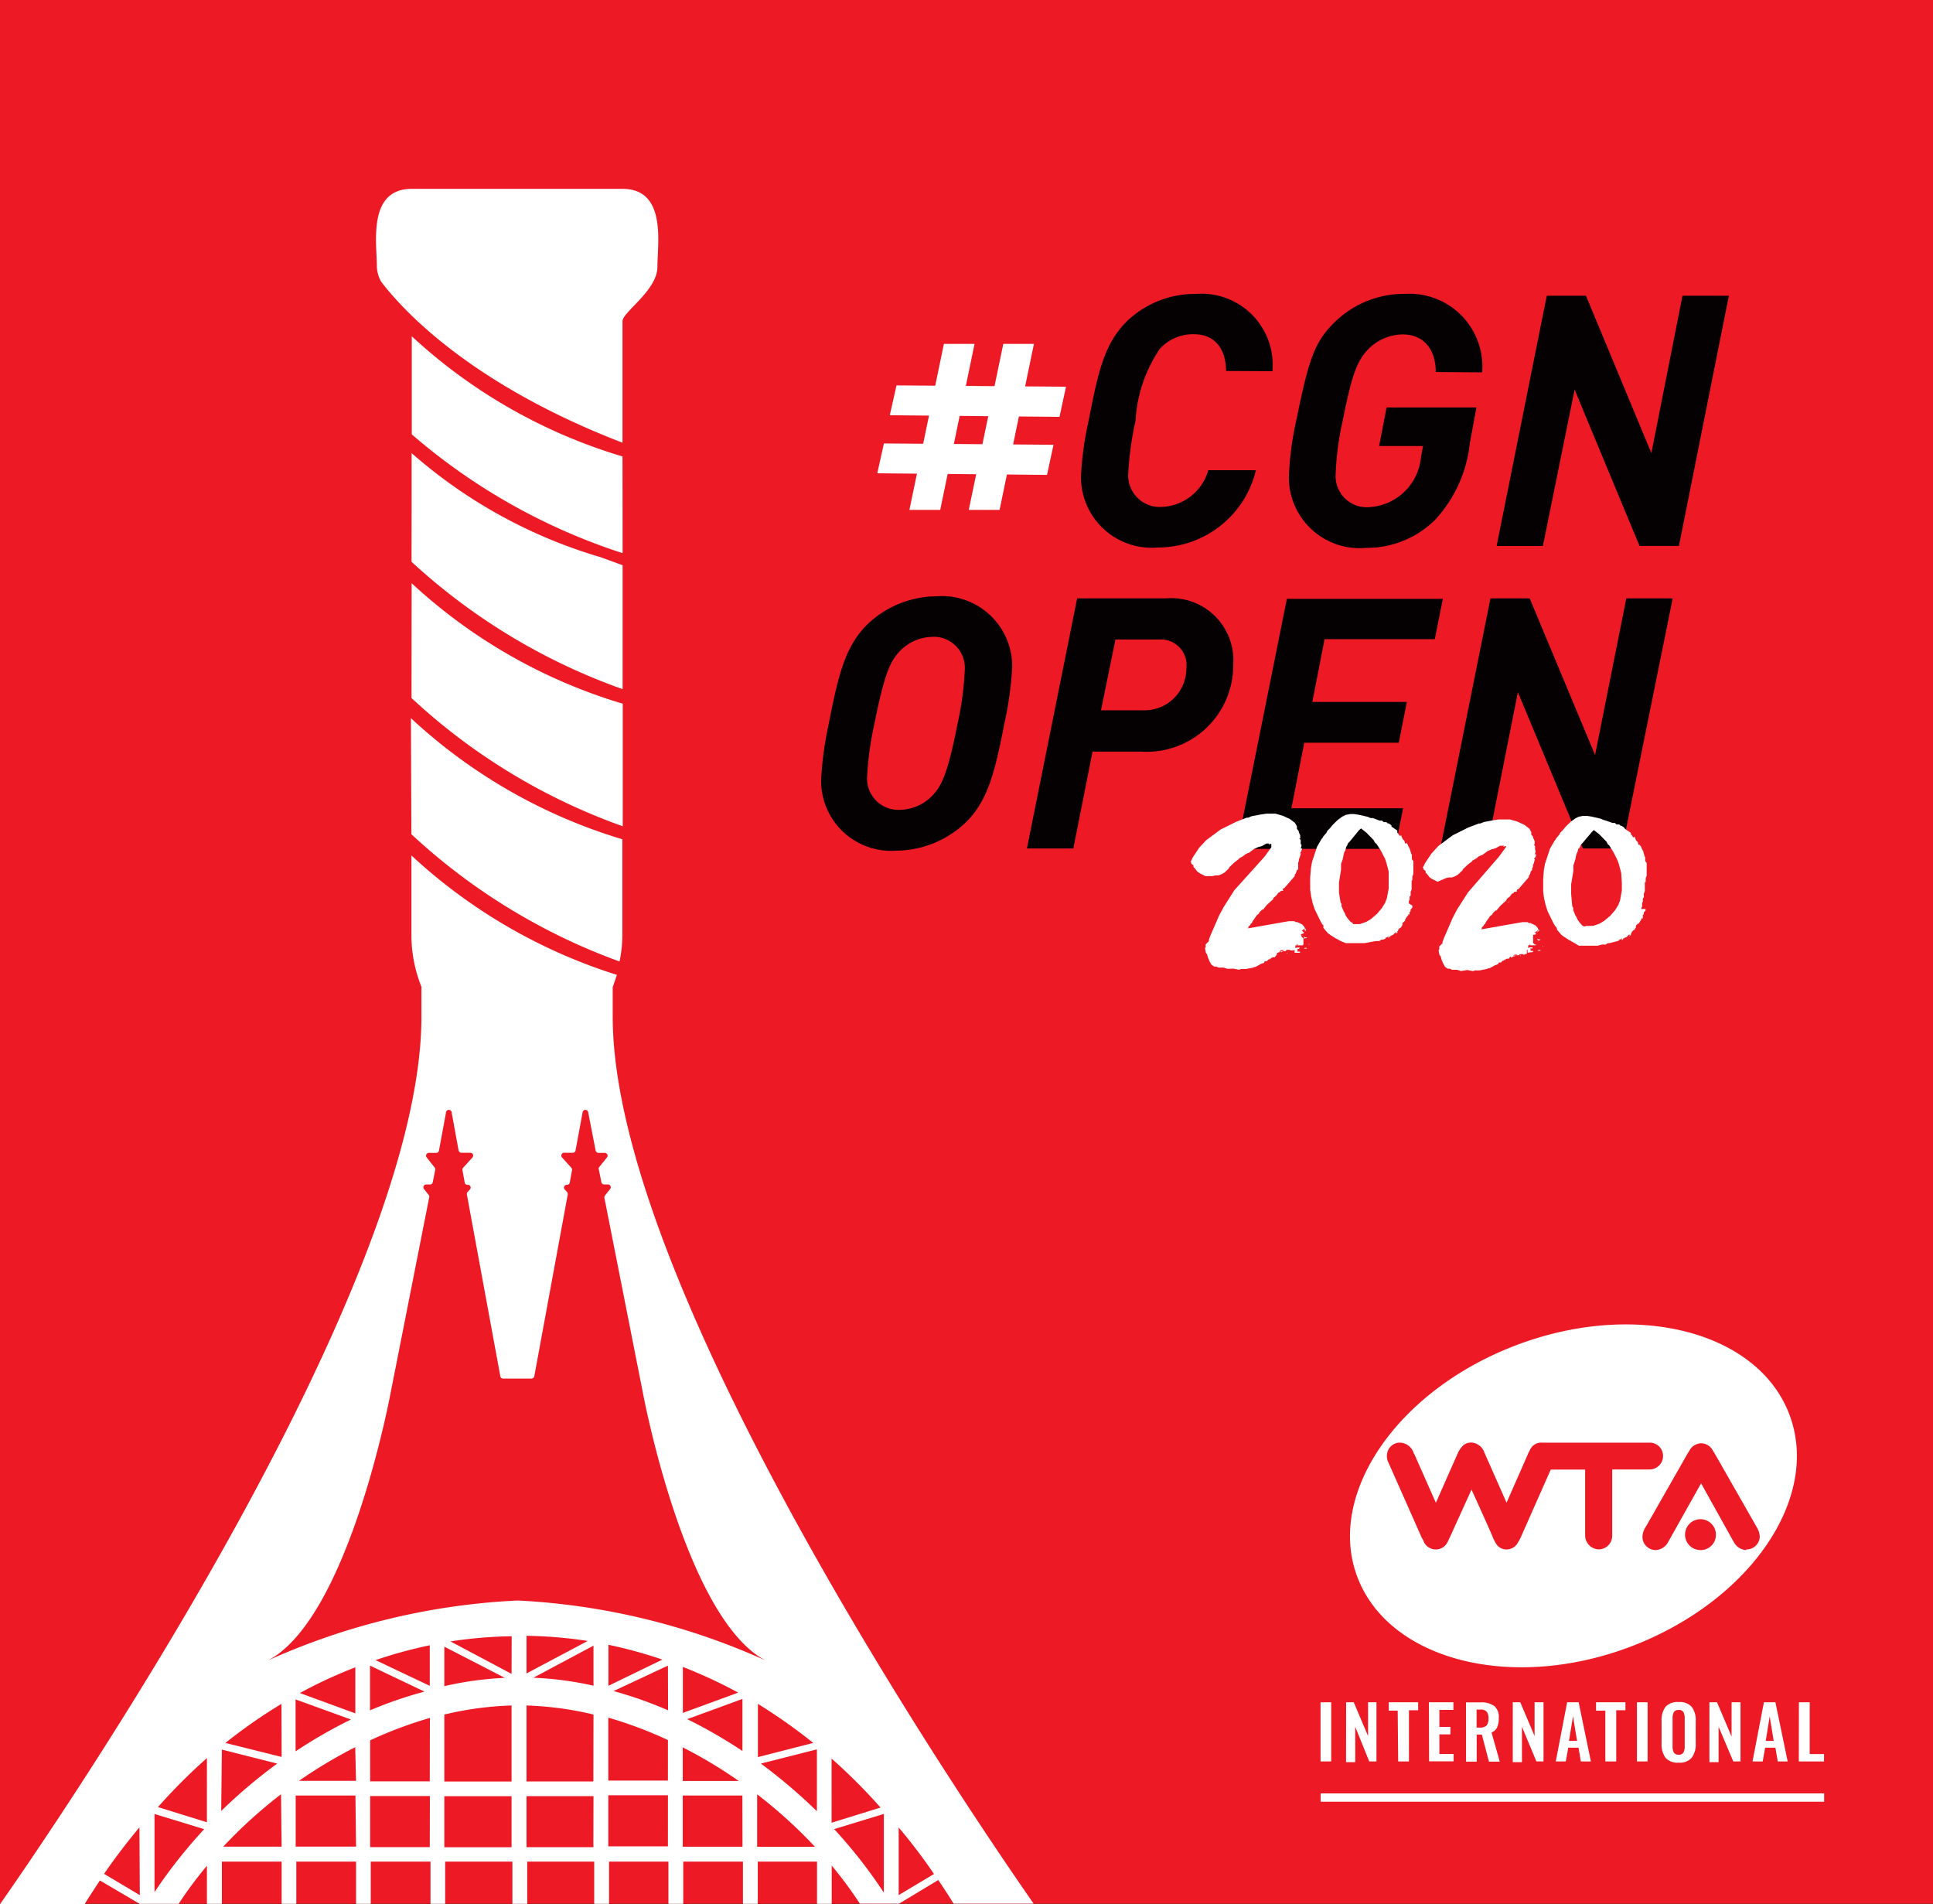 <svg id="CGN-Open-red_WTA_white" data-name="CGN-Open-red+WTA_white" xmlns="http://www.w3.org/2000/svg" width="69" height="67.955" viewBox="0 0 69 67.955">
  <rect x="0" y="0" width="69" height="67.955" fill="#333333" stroke="none"/>
  <defs>
    <style>
      .cls-1 {
        fill: #ed1a25;
      }

      .cls-2 {
        fill: #fff;
      }

      .cls-3 {
        fill: #050001;
      }
    </style>
  </defs>
  <g id="Square">
    <rect id="Rectangle_75" data-name="Rectangle 75" class="cls-1" width="69" height="67.942"/>
  </g>
  <g id="Symbol" transform="translate(0 6.74)">
    <path id="Path_205" data-name="Path 205" class="cls-2" d="M40.19,58.725A21.778,21.778,0,0,0,47.729,63.3V58.926a19.1,19.1,0,0,1-7.535-4.3Z" transform="translate(-25.5 -40.552)"/>
    <path id="Path_206" data-name="Path 206" class="cls-2" d="M40.19,47.877a21.9,21.9,0,0,0,7.535,4.546V48l-.791-.288A17.815,17.815,0,0,1,40.194,44C40.194,45.163,40.194,46.491,40.19,47.877Z" transform="translate(-25.5 -34.568)"/>
    <path id="Path_207" data-name="Path 207" class="cls-2" d="M37.473,25.733c.734.966,3.143,3.641,8.615,5.747V27.14c0-.319,1.246-1.1,1.246-1.936s.341-2.784-1.246-2.784H38.566c-1.587,0-1.246,1.941-1.246,2.784A1.184,1.184,0,0,0,37.473,25.733Z" transform="translate(-23.867 -22.42)"/>
    <path id="Path_208" data-name="Path 208" class="cls-2" d="M47.732,38.748A19.091,19.091,0,0,1,40.21,34.46v3.5A21.721,21.721,0,0,0,47.736,42.2Z" transform="translate(-25.511 -29.198)"/>
    <path id="Path_209" data-name="Path 209" class="cls-2" d="M40.157,69.783a21.839,21.839,0,0,0,7.43,4.541,4.664,4.664,0,0,0,.1-.9c0-.437,0-1.7,0-3.462A19.139,19.139,0,0,1,40.14,65.64Z" transform="translate(-25.472 -46.75)"/>
    <path id="Path_210" data-name="Path 210" class="cls-2" d="M28.451,82.6V81.548c.052-.14.1-.288.149-.437a19.266,19.266,0,0,1-7.334-4.261v2.9a4.991,4.991,0,0,0,.358,1.788V82.6c0,9.9-13.252,29.122-15.044,31.679H9.6c.175-.288.363-.568.546-.848l1.42.835h1.39a14.393,14.393,0,0,1,1.01-1.359v1.359H14.5v-1.508h2.133v1.508h.524v-1.508h2.133v1.508h.524v-1.508h2.133v1.508h.524v-1.508h2.4v1.508h.529v-1.508h2.391v1.508h.529v-1.508H30.44v1.508h.529v-1.508H33.1v1.508h.529v-1.508h2.115v1.508h.524V112.9a14.343,14.343,0,0,1,1.005,1.359h1.4l1.4-.844c.184.275.372.555.546.844h2.858C41.7,111.706,28.451,92.488,28.451,82.6Zm-16.88,31.355-1.276-.76c.4-.581.822-1.132,1.263-1.661Zm.524-.087v-2.81l1.774.542a18.108,18.108,0,0,0-1.788,2.268Zm1.871-2.365h0v-.026Zm0-.149-1.748-.542a20.642,20.642,0,0,1,1.748-1.748Zm19.668-2.325v-1.9a19.744,19.744,0,0,1,1.976,1.394Zm0,.144ZM14.5,108.76l1.976.5a18.453,18.453,0,0,0-2,1.691Zm2.133,3.466H14.548a16.778,16.778,0,0,1,2.063-1.871Zm0-3.059Zm0-.144-2.006-.5a18.667,18.667,0,0,1,2-1.394Zm2.657,3.2H17.135V110.4h2.133Zm0-2.347H17.253a16.792,16.792,0,0,1,2.006-1.2Zm-2.159-1.053v-1.853l1.976.717a17.483,17.483,0,0,0-1.976,1.136Zm2.133-1.215Zm0-.14-1.98-.726a16.9,16.9,0,0,1,1.98-.918Zm2.657,4.773H19.793v-1.823h2.133Zm0-2.347H19.793v-1.464a14.825,14.825,0,0,1,2.133-.8Zm-2.133-2.522v-1.608l1.945.927a14.711,14.711,0,0,0-1.945.669Zm2.133-.734Zm0-.153-1.936-.918a16.457,16.457,0,0,1,1.936-.529Zm2.92,5.761h-2.4v-1.823h2.4Zm0-2.347h-2.4V107.51a11.718,11.718,0,0,1,2.4-.323Zm-2.4-3.387v-1.425L24.6,106.2a12.094,12.094,0,0,0-2.146.293Zm2.4-.3Zm0-.153L22.66,104.9a15.664,15.664,0,0,1,2.185-.184Zm2.92,6.185H25.374v-1.823h2.391Zm0-2.347H25.374v-2.71a11.679,11.679,0,0,1,2.391.323ZM25.374,106.2Zm0-.157V104.7a15.662,15.662,0,0,1,2.185.184Zm2.391.437a11.988,11.988,0,0,0-2.146-.284l2.146-1.145Zm2.657,5.734H28.294v-1.823h2.129Zm0-2.347H28.294V107.62a14.773,14.773,0,0,1,2.129.8Zm-2.124-3.23Zm0-.153v-1.464a16.1,16.1,0,0,1,1.927.529Zm2.129.874a14.712,14.712,0,0,0-1.945-.686l1.941-.909Zm2.657,4.869H30.951V110.4h2.129ZM30.955,107.6Zm0-.149V105.81a17.177,17.177,0,0,1,1.976.918Zm2,2.43H30.951v-1.2a16.4,16.4,0,0,1,2,1.2Zm.127-1.071a17.812,17.812,0,0,0-1.971-1.136l1.971-.721Zm-8.007-5.367H25a24.434,24.434,0,0,0-8.855,2.137c2.885-1.512,4.371-9.515,4.371-9.515h0l1.381-6.993a.127.127,0,0,0,0-.087l-.179-.227a.1.1,0,0,1,.079-.166h.131a.1.1,0,0,0,.1-.083l.087-.437a.092.092,0,0,0-.022-.087l-.28-.354a.1.1,0,0,1,.079-.166h.258a.1.1,0,0,0,.1-.087l.249-1.346a.1.1,0,0,1,.205,0l.245,1.342a.109.109,0,0,0,.1.087h.319a.1.1,0,0,1,.074.17l-.328.363a.1.1,0,0,0-.026.087l.079.437a.1.1,0,0,0,.1.087.1.1,0,0,1,.079.175l-.074.079a.114.114,0,0,0-.026.092l1.193,6.482a.1.1,0,0,0,.1.087h1.014a.109.109,0,0,0,.1-.087l1.193-6.482a.114.114,0,0,0-.026-.092l-.074-.079a.1.1,0,0,1,.074-.175.1.1,0,0,0,.1-.087l.079-.437a.1.1,0,0,0-.026-.087l-.328-.363a.1.1,0,0,1,.074-.17h.306a.1.1,0,0,0,.1-.087l.249-1.342a.1.1,0,0,1,.205,0l.262,1.346a.109.109,0,0,0,.1.087h.219a.1.1,0,0,1,.083.166l-.284.354a.1.1,0,0,0,0,.087l.087.437a.1.1,0,0,0,.1.083h.127a.1.1,0,0,1,.083.166l-.179.227a.1.1,0,0,0-.022.087l1.381,6.993h0s1.495,8,4.371,9.515A24.379,24.379,0,0,0,25.077,103.441Zm8.532,8.785v-1.871a17.1,17.1,0,0,1,2.063,1.871Zm2.133-1.268a19.327,19.327,0,0,0-2-1.7l2-.507Zm.524-1.879a20.542,20.542,0,0,1,1.748,1.748l-1.748.542Zm0,2.421Zm1.866,2.365a17.329,17.329,0,0,0-1.774-2.268l1.774-.542Zm.529.087V111.54A19.647,19.647,0,0,1,39.92,113.2Z" transform="translate(-6.58 -53.06)"/>
  </g>
  <g id="Font" transform="translate(29.31 10.489)">
    <path id="Path_211" data-name="Path 211" class="cls-3" d="M100.051,33.749c0-.726-.35-1.311-1.149-1.311a1.6,1.6,0,0,0-1.206.511,5.055,5.055,0,0,0-.874,2.574,11.4,11.4,0,0,0-.262,1.879,1.128,1.128,0,0,0,1.193,1.2,1.805,1.805,0,0,0,1.665-1.311h1.7a3.593,3.593,0,0,1-3.5,2.758,2.522,2.522,0,0,1-2.745-2.531,11.613,11.613,0,0,1,.275-2.006c.337-1.718.551-2.723,1.355-3.527A3.5,3.5,0,0,1,98.988,31a2.538,2.538,0,0,1,2.719,2.758Z" transform="translate(-85.597 -30.999)"/>
    <path id="Path_212" data-name="Path 212" class="cls-3" d="M117.09,33.788c0-.817-.437-1.342-1.176-1.342a1.748,1.748,0,0,0-1.228.524c-.437.437-.616,1.053-.918,2.561a10.275,10.275,0,0,0-.249,1.879,1.11,1.11,0,0,0,1.2,1.2,1.967,1.967,0,0,0,1.844-1.792l.074-.389h-1.569l.267-1.377h3.208l-.236,1.276a4.758,4.758,0,0,1-1.241,2.736,3.462,3.462,0,0,1-2.461,1,2.525,2.525,0,0,1-2.758-2.531,11.071,11.071,0,0,1,.262-2.006c.437-2.146.642-2.8,1.355-3.5A3.527,3.527,0,0,1,115.989,31a2.6,2.6,0,0,1,2.758,2.8Z" transform="translate(-95.15 -31)"/>
    <path id="Path_213" data-name="Path 213" class="cls-3" d="M135.318,40.079h-1.407L131.594,34.5l-1.132,5.581H128.81L130.6,31.15H132l2.334,5.616,1.11-5.616h1.656Z" transform="translate(-104.697 -31.084)"/>
    <path id="Path_214" data-name="Path 214" class="cls-3" d="M80.183,60.227c-.337,1.718-.577,2.736-1.368,3.523a3.632,3.632,0,0,1-2.491,1.018,2.5,2.5,0,0,1-2.684-2.535,12.444,12.444,0,0,1,.275-2.006c.337-1.718.577-2.732,1.364-3.523a3.6,3.6,0,0,1,2.483-1.014,2.507,2.507,0,0,1,2.7,2.531A12.382,12.382,0,0,1,80.183,60.227Zm-2.531-3.09a1.643,1.643,0,0,0-1.233.546c-.337.363-.538.874-.874,2.544a11.56,11.56,0,0,0-.262,1.884,1.115,1.115,0,0,0,1.141,1.2,1.639,1.639,0,0,0,1.215-.538c.341-.367.542-.874.874-2.548a10.927,10.927,0,0,0,.254-1.879,1.11,1.11,0,0,0-1.115-1.211Z" transform="translate(-73.64 -44.898)"/>
    <path id="Path_215" data-name="Path 215" class="cls-3" d="M94.51,61.318H92.793l-.686,3.457H90.45l1.792-8.925h3.173a2.216,2.216,0,0,1,2.4,2.356A3.088,3.088,0,0,1,94.51,61.318Zm.629-4H93.61l-.516,2.526h1.482a1.495,1.495,0,0,0,1.565-1.5.913.913,0,0,0-1-1.023Z" transform="translate(-83.103 -44.984)"/>
    <path id="Path_216" data-name="Path 216" class="cls-3" d="M114.652,57.338h-3.934l-.437,2.242h3.374l-.288,1.455h-3.374l-.459,2.338h3.986l-.288,1.451H107.58l1.792-8.925h5.568Z" transform="translate(-92.746 -45.017)"/>
    <path id="Path_217" data-name="Path 217" class="cls-3" d="M130.7,64.785h-1.4l-2.321-5.577-1.106,5.577H124.21L126,55.86h1.4l2.334,5.59,1.115-5.59h1.656Z" transform="translate(-102.107 -44.994)"/>
    <path id="Path_218" data-name="Path 218" class="cls-2" d="M105.13,78.978l-.14-.044h-.184l-.07-.035h-.079l-.1-.07-.07-.122-.052-.127-.035-.122-.039-.052-.035-.166.026-.035v-.1l.114-.114v-.044h0l.044-.131.323-.743.162-.3.38-.6,1.071-1.189.249-.341v-.127l-.1.026.026-.035h-.1l-.149.083-.1.035h-.026l-.175.079-.184.14h-.026l-.1.052h0l-.074.061-.14.079-.026.035-.149.114-.17.162-.026.052-.149.14-.087.052h0l-.122.052h-.122l-.1.026h-.254l-.2-.1-.087-.061-.087-.114-.052-.052v-.057l-.079-.061V75.18l-.026-.026.026-.035.052-.114.232-.35.249-.267.511-.38.555-.275.376-.149h.052l.127-.052.35-.066h0l.184-.026h.315l.262.074.262.122.175.135.07.122v.044h0v.044l.066.087V74.1l.052.114v.035h0v.079h-.035l.052.052v.153h.026v.07h0l-.026.079h.052l-.026.087-.052.087h.035l-.048.157h0l-.026.052v.061h0l-.026.061v.24l-.057.044V75.5l-.031.079-.035.039v.052l-.38.437h-.026l-.026.026.026.061h-.079l-.066.061h-.026l-.087.114-.1.083v.035l-.24.219-.122.157h-.035l-.1.1-.026.052-.061.044-.157.227-.031.07h-.026l-.026.061-.061.052V77.5l-.026.035,1.464-.258h.2l.035.031h.061l.131.061h0l.052.026.087.1v.035l.044.031v.026l-.035.026V77.57h-.061l-.052.061h.1l.061-.031h0l-.026.035h-.114l.052.044v.035l-.1.026v.052h.052l-.052.026.07.057h.017v.179h0v.052l-.026.035h-.184V78.1h-.026v.044h-.052v.1l.061-.026h.1l-.031.048h-.052v.122h0v-.026h.087v.044h-.192v-.1h-.026v.052h0v-.035h-.131V78.3h-.131l-.026.044h-.079l-.1.044h0v-.044h.079l.035-.035h-.1L107,78.34v.035l-.109.044v.074h-.026l-.044.07h-.074l-.061.035h0l-.026.044h0V78.6h0l-.044.044h-.026l-.052.061h-.079l-.026.061-.1.031-.205.114H106.1l-.061.026-.253.048h-.175l-.061.026-.21-.039Zm1.748-2.487-.061.031h0Zm.135-.2Zm.249,2.146h-.026l.026-.031Zm.437-1.158V77.3h0Zm.114-2.679v.07h0Zm.031.323v.035h0Zm0,3.059Zm.044-.083-.031-.048v-.026l.044.031h.061v.026h-.035v.026h0v-.026Zm0,.481Zm0-.149h.07v.026h-.1Zm.149-.14h.026l-.026.026h0Z" transform="translate(-90.624 -54.891)"/>
    <path id="Path_219" data-name="Path 219" class="cls-2" d="M114.683,78.012l-.21-.114-.157-.1h0l-.1-.074-.157-.184V77.5h0v-.052l-.039-.035-.057-.1h0l-.214-.437-.079-.24-.048-.219-.035-.245v-.437l.031-.345.035-.205.179-.542.162-.28.026-.026.035-.061.074-.087h0l.035-.035.035-.079.1-.1.092-.114.184-.179.157-.114h0l.122-.061.162-.031h.14l.166.026.323.074.1.044h.079l.245.092h.087l.052.052h.1l.044.044h.035l.1.07v.044l.21.144v.074l.061.07v.026l.052.026V74.24h.026l.052.131.052.048.026.052v.052h.052V74.5l.061.079V74.6l.061.114.052.175.026.044v.157l.052.07v.455l-.035.087v.14h-.026v.323l-.035.087v.131l-.039.044v.061h0v.044l-.026.052v.079l.149.1h-.026v.052h0l-.035.044h0l-.026.026v.061l-.035.026h0v-.061h0v.07h0v.079h-.052v.052h-.035v.035h-.026v.026L117,77.2l-.026.052h0v.035l-.035.026h0l-.061.061v.07l-.035.044v.026l-.07.039-.048.061v.035H116.7v.035h0v.035h-.026l-.052.035h.035V77.7h-.026l-.1.1h-.035l-.035.035h-.026l-.026.048h-.057l.044-.039h-.026l-.07.044h-.026v.035l-.087.035h-.061l-.07.052h-.14l-.393.074h-.664Zm.437-.608h.236l.232-.079.166-.1.219-.188.17-.2.114-.184.066-.166h0l.066-.35v-.612l-.079-.3-.048-.149-.149-.288-.157-.245-.061-.052-.044-.087-.262-.267-.188-.149-.083.079-.1.122h0l-.07.087h0l-.144.175-.061.061-.035.079h0l-.035.061h0l-.035.131-.031.044-.035.131v.026l-.026.114-.057.157v.2l-.074.472v.35l.057.354.035.061v.079l.079.184.035.052.039.1.07.1.1.118.07.035Z" transform="translate(-96.129 -54.913)"/>
    <path id="Path_220" data-name="Path 220" class="cls-2" d="M124.144,79.321l-.14-.044h-.184l-.07-.039h-.079l-.1-.07-.066-.122-.052-.122-.035-.127-.044-.052-.031-.166.026-.035v-.1l.114-.114v-.044h0l.048-.131.319-.739.162-.306.385-.6,1.106-1.276.249-.341v-.035l-.1.026.026-.035h-.14l-.153.087-.1.031h-.026l-.175.079-.188.14h-.026l-.1.048h0l-.07.061-.14.079-.026.035-.149.114-.17.162-.026.052-.153.14-.087.052h0l-.122.052H123.7l-.1.026-.293.127-.2-.1-.087-.061-.087-.114-.052-.052v-.052l-.079-.066v-.044l-.026-.026.031-.035.052-.114.232-.345.249-.271.511-.38.551-.275.38-.144h.052l.122-.052.354-.066h0l.184-.026h.393l.262.074.262.122.175.135.066.122v.044h0v.044l.07.087v.035l.052.114v.035h0V74.8h-.039l.052.057v.149h.017v.07h0l-.026.079h.052l-.026.087-.057.087h.035l-.044.157h0l-.026.052V75.6h0l-.031.061v.061l-.052.044v.026l-.026.079-.035.044v.052l-.38.437h-.026l-.026.026v.061h-.079l-.061.061h-.026l-.087.114-.109.083v.035l-.236.219-.127.157h-.035l-.1.1-.026.052-.061.039-.162.227-.026.07h-.026l-.026.061-.061.052V77.8l-.026.035,1.464-.258h.2l.035.031h.061l.131.061h0l.052.026.087.1v.035l.044.031v.026l-.035.026V77.87h-.026l-.057.061h.026l.061-.035h0l-.026.035h-.114l.052.048v.031l-.1.026v.284h0l.07.057h.044v-.061h0v.052l-.026.035h-.188v-.044H126.6V78.4h-.057v.1l.061-.026h.1l-.026.052-.052-.022v.122h0v-.026h.087v.044h0l-.192.022h0v-.1h-.026v.179h0v-.035h-.044l-.07.035h-.009v-.026h-.131l-.026.039h-.083l-.1.044h0V78.77h.083l.035-.035h-.1l-.026.026V78.8l-.1.044v-.035h-.026l-.044.07h-.07l-.061.031h0l-.026.044h0v-.044h0l-.044.044h-.026l-.052.061h-.079l-.031.061-.1.035-.2.109h-.035l-.061.026-.258.052h-.17l-.066.026-.21-.039Zm1.748-2.487-.061.035h-.022l.066-.031Zm.131-.2Zm.253,2.15h-.026l.026-.035Zm.437-1.163v.026h0Zm.114-2.679v.07h0Zm.035.323V75.3h-.022Zm0,3.059Zm.044-.087-.035-.044v-.026l.044.026h.061v.026h-.035v.026h0v-.026Zm0,.481Zm0-.149h.074V78.6h-.1Zm.153-.14h.026l-.026.026h0Z" transform="translate(-101.302 -55.155)"/>
    <path id="Path_221" data-name="Path 221" class="cls-2" d="M133.73,78.157l-.21-.118-.153-.1h0l-.1-.074-.157-.184v-.035h0l-.026-.052-.035-.035-.061-.1h0l-.214-.437-.074-.24-.052-.219-.031-.245v-.437l.026-.341.039-.21.179-.542.162-.28.026-.026.035-.061.07-.087h0l.035-.035.039-.079.1-.1.087-.109.188-.184.157-.114h0l.122-.061.157-.031h.14l.17.026.319.074.1.044.079.022.245.087h.087l.052.052h.1l.044.044h.035l.1.07.026.044.21.144v.044l.061.07v.026l.052.026v-.026h.026l.048.131.052.048.026.052v.052h.052v.009l.061.079v.026l.061.114.048.175.026.048v.131l.052.07v.455l-.035.087v.14h-.031v.323l-.035.087v.131l-.035.044v.061h0v.044l-.026.052v.118l-.035.1h.157v.052h0l-.035.044h0l-.026.026v.061l-.035.026h0v-.044h0v.07h0v.1h-.052v.052H136.1v.035h-.026V77.4l-.026.026-.026.052h0v-.026l-.035.026h0l-.061.061v.07l-.039.044v.026l-.07.039-.044.061v.035h-.026v.035h0v.035h-.026l-.052.035h.035v-.061h-.026l-.1.1h-.035l-.039.035h-.026l-.026.052h-.052l.044-.044h-.026l-.07.039h-.026v.035l-.341.087h-.061l-.07.052h-.14l-.149.039h-.669Zm.437-.612h.236l.227-.079.166-.1.223-.188.17-.2.114-.184.061-.166h0l.061-.35V76.02l-.022-.358-.079-.3-.052-.153-.144-.288-.149-.24-.057-.052-.044-.087-.262-.267-.192-.149-.079.079-.1.122h0l-.074.083h0l-.144.175-.061.061-.035.079h0l-.035.061h-.022l-.035.131-.026.044-.035.131v.026l-.031.114-.052.157v.2l-.079.472v.35l.039.433.035.061v.079l.074.184.035.052.044.1.07.1.1.114.07.035Z" transform="translate(-106.842 -54.992)"/>
    <path id="Path_222" data-name="Path 222" class="cls-2" d="M82.083,35.074l1.093,0L81.951,41h-1.1Z" transform="translate(-77.699 -33.291)"/>
    <path id="Path_223" data-name="Path 223" class="cls-2" d="M86.933,35.074l1.093,0L86.8,41H85.7Z" transform="translate(-80.429 -33.291)"/>
    <path id="Path_224" data-name="Path 224" class="cls-2" d="M79.49,38.47l-.24,1.066,6.058.057.232-1.075Z" transform="translate(-76.798 -35.205)"/>
    <path id="Path_225" data-name="Path 225" class="cls-2" d="M78.466,43.21l-.236,1.066,6.058.057.232-1.075Z" transform="translate(-76.224 -37.873)"/>
    <path id="Path_226" data-name="Path 226" class="cls-2" d="M132.51,118.338c-1.145-2.972-5.52-4.065-9.773-2.439s-6.775,5.354-5.625,8.3,5.52,4.06,9.773,2.434S133.655,121.31,132.51,118.338Zm-6.316,1.989v2.347a.485.485,0,0,1-.476.5.5.5,0,0,1-.49-.5v-2.347H124l-1.084,2.448a1.13,1.13,0,0,1-.074.131.463.463,0,0,1-.411.271.437.437,0,0,1-.415-.267,1.186,1.186,0,0,1-.066-.122c0-.035-.778-1.748-.778-1.748l-.765,1.687s-.048.1-.074.153a.47.47,0,0,1-.874,0c0-.039-.044-.079-.066-.127l-1.149-2.592a.757.757,0,0,1-.035-.079.516.516,0,0,1,0-.476.468.468,0,0,1,.437-.24.529.529,0,0,1,.463.376l.039.07.752,1.7s.721-1.635.752-1.7l.044-.1c.14-.271.284-.35.468-.35a.523.523,0,0,1,.468.358l.048.109.743,1.678.787-1.788.048-.092a.437.437,0,0,1,.437-.262h3.842a.472.472,0,0,1,.472.476.481.481,0,0,1-.481.481h-1.311Zm3.164,2.872a.551.551,0,1,1,.538-.551.542.542,0,0,1-.538.551Zm1.617,0a.524.524,0,0,1-.437-.284l-.035-.057-1.136-2.041-1.141,2.032-.039.07a.533.533,0,0,1-.437.28.472.472,0,0,1-.476-.485.7.7,0,0,1,.109-.332l.048-.079,1.464-2.566.048-.074a.49.49,0,0,1,.437-.275h0a.476.476,0,0,1,.411.267l.048.074,1.477,2.587.031.057a.717.717,0,0,1,.114.341.472.472,0,0,1-.485.463Z" transform="translate(-97.955 -78.368)"/>
    <path id="Path_227" data-name="Path 227" class="cls-2" d="M114.43,146h.38v2.111h-.38Z" transform="translate(-96.602 -95.737)"/>
    <path id="Path_228" data-name="Path 228" class="cls-2" d="M116.52,146h.271l.511,1.206V146h.3v2.111h-.258l-.5-1.237v1.263h-.328Z" transform="translate(-97.778 -95.737)"/>
    <path id="Path_229" data-name="Path 229" class="cls-2" d="M120.319,146.3H120V146h1.049v.284h-.328v1.827h-.385Z" transform="translate(-99.737 -95.737)"/>
    <path id="Path_230" data-name="Path 230" class="cls-2" d="M123.28,146h.874v.271h-.5v.608h.393v.267h-.393v.7h.507v.262h-.874Z" transform="translate(-101.584 -95.737)"/>
    <path id="Path_231" data-name="Path 231" class="cls-2" d="M126.31,146h.507a.817.817,0,0,1,.5.127.511.511,0,0,1,.162.437.774.774,0,0,1-.057.328.376.376,0,0,1-.2.184l.293,1.04h-.385l-.254-.966h-.184v.966h-.38Zm.5.9a.323.323,0,0,0,.236-.074.385.385,0,0,0,.066-.249.358.358,0,0,0-.061-.24.262.262,0,0,0-.219-.079h-.144v.642Z" transform="translate(-103.29 -95.734)"/>
    <path id="Path_232" data-name="Path 232" class="cls-2" d="M130.13,146h.267l.511,1.206V146h.319v2.111h-.254l-.516-1.237v1.263h-.328Z" transform="translate(-105.44 -95.737)"/>
    <path id="Path_233" data-name="Path 233" class="cls-2" d="M134.046,146h.411l.437,2.111h-.358l-.083-.49h-.367l-.087.49h-.358Zm.354,1.377-.144-.874-.144.874Z" transform="translate(-107.416 -95.737)"/>
    <path id="Path_234" data-name="Path 234" class="cls-2" d="M137.262,146.3h-.332V146h1.049v.284h-.328v1.827h-.389Z" transform="translate(-109.268 -95.737)"/>
    <path id="Path_235" data-name="Path 235" class="cls-2" d="M140.27,146h.38v2.111h-.38Z" transform="translate(-111.148 -95.737)"/>
    <path id="Path_236" data-name="Path 236" class="cls-2" d="M142.418,147.971a.817.817,0,0,1-.14-.511v-.8a.8.8,0,0,1,.14-.507.586.586,0,0,1,.472-.17.568.568,0,0,1,.463.17.769.769,0,0,1,.144.507v.8a.791.791,0,0,1-.144.511.559.559,0,0,1-.463.175A.573.573,0,0,1,142.418,147.971Zm.642-.188a.48.48,0,0,0,.044-.236v-.97a.476.476,0,0,0-.044-.232.17.17,0,0,0-.17-.079.183.183,0,0,0-.175.079.485.485,0,0,0-.044.232v.97a.481.481,0,0,0,.044.236.184.184,0,0,0,.175.079.179.179,0,0,0,.17-.079Z" transform="translate(-112.277 -95.728)"/>
    <path id="Path_237" data-name="Path 237" class="cls-2" d="M146.19,146h.271l.52,1.224V146h.319v2.111h-.258l-.524-1.237v1.263h-.328Z" transform="translate(-114.481 -95.737)"/>
    <path id="Path_238" data-name="Path 238" class="cls-2" d="M150.116,146h.411l.437,2.111h-.354l-.083-.49h-.367l-.087.49h-.363Zm.35,1.377-.144-.874-.14.874Z" transform="translate(-116.462 -95.737)"/>
    <path id="Path_239" data-name="Path 239" class="cls-2" d="M153.5,146h.385v1.849h.511v.262h-.9Z" transform="translate(-118.596 -95.737)"/>
    <rect id="Rectangle_76" data-name="Rectangle 76" class="cls-2" width="17.972" height="0.297" transform="translate(17.832 53.515)"/>
  </g>
</svg>
